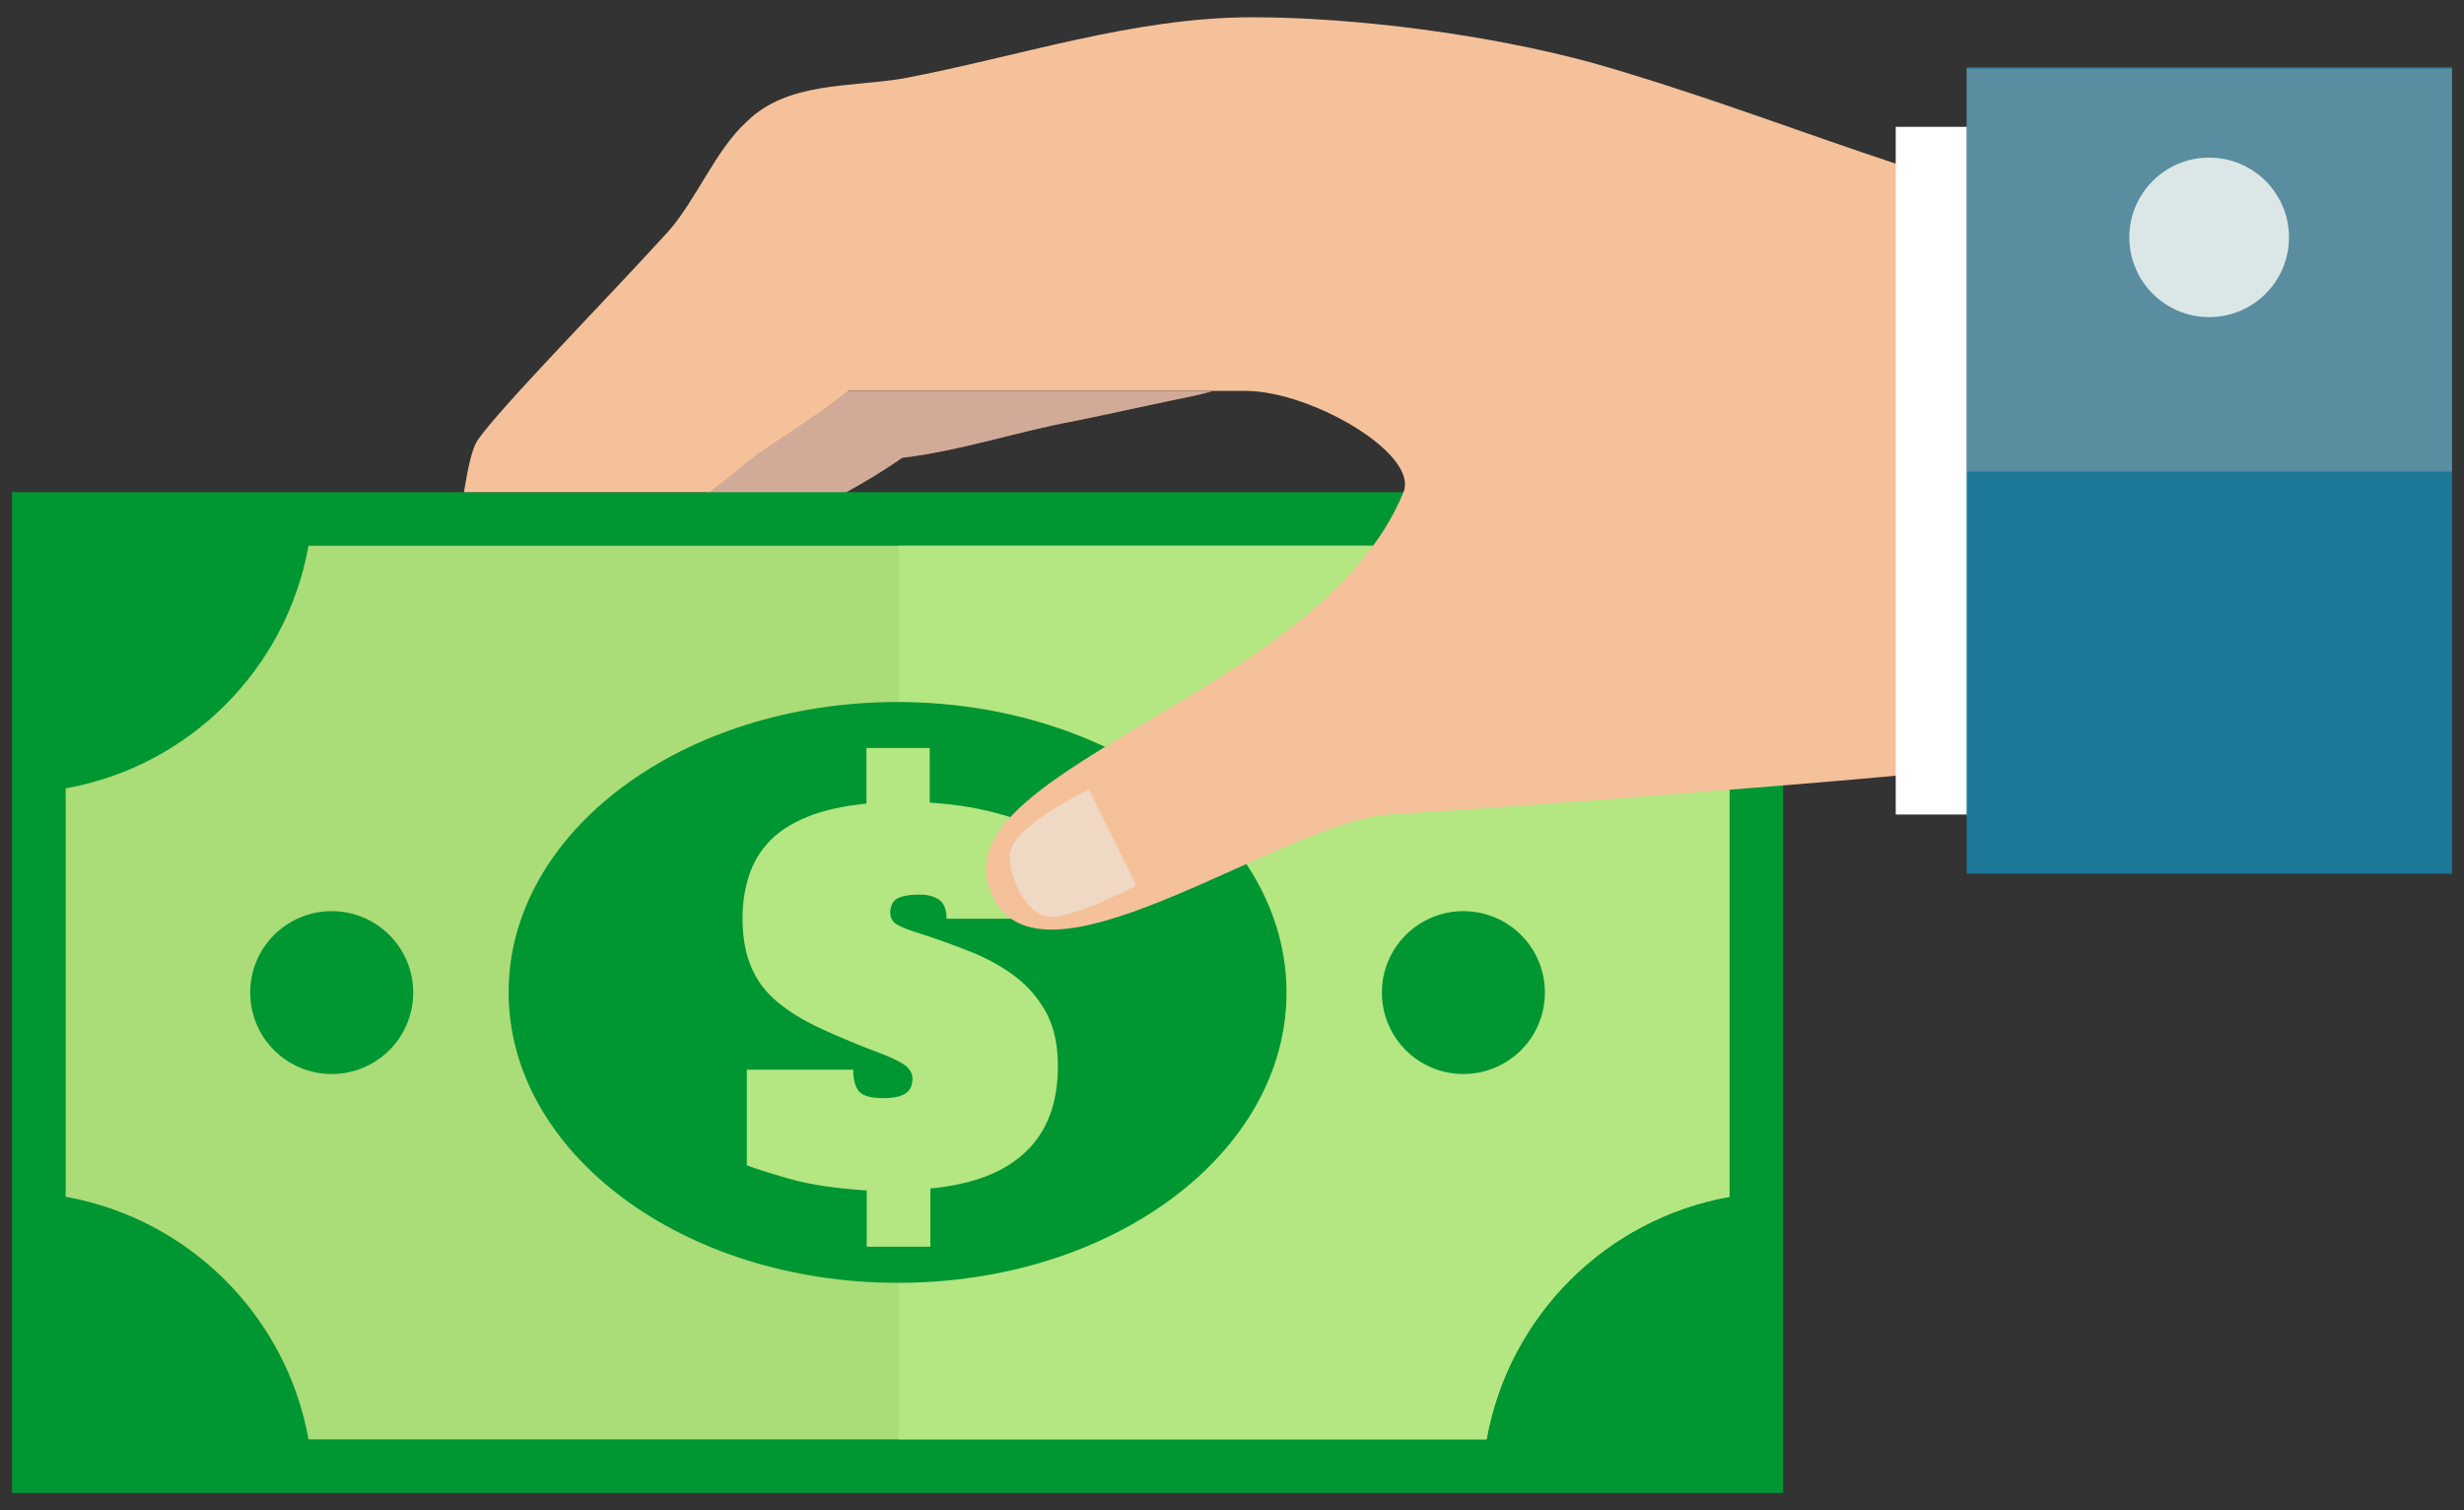 <svg width="93" height="57" viewBox="0 0 93 57" fill="none" xmlns="http://www.w3.org/2000/svg">
<rect x="0" y="0" width="93" height="57" fill="#333333" stroke="none"/>
<path d="M21.448 28.194C21.561 27.982 21.673 27.757 21.773 27.507C22.661 25.621 24.062 22.736 24.412 20.388C25.725 19.351 27 18.452 28.151 17.477C29.201 16.665 30.801 15.754 32.014 14.767H45.731C45.494 14.842 45.269 14.892 45.044 14.942C43.568 15.242 42.03 15.591 40.555 15.891C38.529 16.253 36.216 17.028 34.052 17.277C33.09 17.952 32.052 18.526 31.039 19.076C29.851 19.738 28.901 20.625 27.875 21.474C27.388 23.11 27 24.947 26.075 26.283C25.074 27.645 23.186 28.132 21.448 28.194Z" fill="#EAA888"/>
<g opacity="0.4">
<path d="M21.448 28.194C21.561 27.982 21.673 27.757 21.773 27.507C22.661 25.621 24.062 22.736 24.412 20.388C25.725 19.351 27 18.452 28.151 17.477C29.201 16.665 30.801 15.754 32.014 14.767H45.731C45.494 14.842 45.269 14.892 45.044 14.942C43.568 15.242 42.03 15.591 40.555 15.891C38.529 16.253 36.216 17.028 34.052 17.277C33.09 17.952 32.052 18.526 31.039 19.076C29.851 19.738 28.901 20.625 27.875 21.474C27.388 23.11 27 24.947 26.075 26.283C25.074 27.645 23.186 28.132 21.448 28.194Z" fill="#B0B0B0"/>
</g>
<path d="M67.301 18.576H0.454V56.348H67.301V18.576Z" fill="#009632"/>
<path d="M56.109 20.6H11.645C10.807 25.259 7.143 28.918 2.479 29.755V45.169C7.143 46.005 10.807 49.665 11.645 54.324H56.109C56.947 49.665 60.611 46.005 65.275 45.169V29.755C60.611 28.918 56.947 25.259 56.109 20.6Z" fill="#AADC78"/>
<path d="M33.915 54.324H56.109C56.947 49.665 60.611 46.005 65.275 45.169V29.755C60.611 28.918 56.947 25.259 56.109 20.6H33.915V54.324Z" fill="#B4E682"/>
<path d="M48.557 37.462C48.557 43.52 41.98 48.428 33.877 48.416C25.774 48.416 19.197 43.507 19.197 37.449C19.197 31.391 25.774 26.495 33.877 26.495C41.98 26.507 48.557 31.404 48.557 37.462Z" fill="#009632"/>
<path d="M15.596 37.462C15.596 39.161 14.22 40.535 12.52 40.535C10.819 40.535 9.444 39.161 9.444 37.462C9.444 35.763 10.819 34.389 12.52 34.389C14.22 34.389 15.596 35.763 15.596 37.462Z" fill="#009632"/>
<path d="M58.31 37.462C58.31 39.161 56.934 40.535 55.234 40.535C53.533 40.535 52.158 39.161 52.158 37.462C52.158 35.763 53.533 34.389 55.234 34.389C56.934 34.389 58.31 35.763 58.31 37.462Z" fill="#009632"/>
<path d="M32.714 47.117V44.931C31.577 44.856 30.651 44.719 29.939 44.531C29.238 44.331 28.651 44.157 28.188 43.982V40.372H32.202C32.202 40.734 32.277 41.009 32.414 41.184C32.564 41.359 32.864 41.446 33.327 41.446C33.727 41.446 34.015 41.384 34.19 41.259C34.365 41.134 34.44 40.959 34.44 40.709C34.44 40.534 34.365 40.397 34.227 40.26C34.09 40.135 33.802 39.985 33.377 39.81C32.477 39.473 31.689 39.148 31.014 38.836C30.339 38.523 29.776 38.186 29.338 37.812C28.888 37.437 28.563 37 28.351 36.487C28.138 35.988 28.025 35.376 28.025 34.664C28.025 34.064 28.113 33.527 28.276 33.028C28.438 32.541 28.701 32.103 29.063 31.729C29.426 31.354 29.913 31.054 30.501 30.817C31.101 30.579 31.827 30.417 32.702 30.33V28.231H35.09V30.292C35.665 30.33 36.166 30.392 36.603 30.467C37.041 30.542 37.441 30.642 37.804 30.742C38.166 30.842 38.504 30.954 38.804 31.067C39.104 31.179 39.354 31.304 39.554 31.416V34.676H35.728C35.728 34.327 35.628 34.089 35.44 33.952C35.24 33.827 35.003 33.764 34.728 33.764C34.328 33.764 34.04 33.815 33.865 33.914C33.69 34.014 33.602 34.202 33.602 34.452C33.602 34.664 33.702 34.814 33.89 34.914C34.077 35.014 34.365 35.126 34.74 35.238C35.44 35.463 36.116 35.713 36.741 35.963C37.366 36.225 37.916 36.537 38.391 36.912C38.867 37.287 39.242 37.749 39.517 38.274C39.792 38.811 39.929 39.46 39.929 40.235C39.929 41.634 39.517 42.72 38.704 43.482C37.891 44.257 36.691 44.706 35.115 44.856V47.054H32.714V47.117Z" fill="#B4E682"/>
<path d="M80.668 8.534V28.531C77.555 28.681 72.603 29.218 67.301 29.643C61.612 30.105 57.461 30.43 52.446 30.742C48.558 30.979 39.805 37.462 37.654 34.139C34.44 29.181 49.745 26.508 52.971 18.576C53.559 17.127 49.508 14.779 47.057 14.754H32.027C30.814 15.753 29.214 16.665 28.163 17.477C27.726 17.852 27.263 18.214 26.788 18.576H17.51C17.66 17.652 17.822 16.927 18.01 16.64C18.773 15.491 22.861 11.332 25.225 8.734C26.275 7.547 27 5.674 28.176 4.599C29.714 3.076 32.077 3.3 34.078 2.963C38.454 2.139 42.768 0.652 47.257 0.652C51.158 0.652 56.173 1.302 60.074 2.364C67.214 4.387 73.316 7.322 80.668 8.534Z" fill="#F4C19A"/>
<path d="M85.807 4.787H71.552V30.742H85.807V4.787Z" fill="white"/>
<path d="M92.547 2.538H74.228V2.588V4.787V17.802V30.73V32.978H92.547V17.802V2.588V2.538Z" fill="#1D7798"/>
<g opacity="0.44">
<path d="M92.547 2.588H74.228V17.802H92.547V2.588Z" fill="#A8A8A8"/>
</g>
<path d="M80.368 8.958C80.368 7.297 81.719 5.948 83.382 5.948C85.045 5.948 86.395 7.297 86.395 8.958C86.395 10.62 85.045 11.969 83.382 11.969C81.719 11.969 80.368 10.62 80.368 8.958Z" fill="#DBE7E6"/>
<path opacity="0.69" d="M38.141 32.116C38.416 31.054 41.104 29.805 41.104 29.805L42.88 33.415C42.88 33.415 40.754 34.564 39.704 34.601C38.641 34.639 37.966 32.765 38.141 32.116Z" fill="#EDE3D6"/>
</svg>
